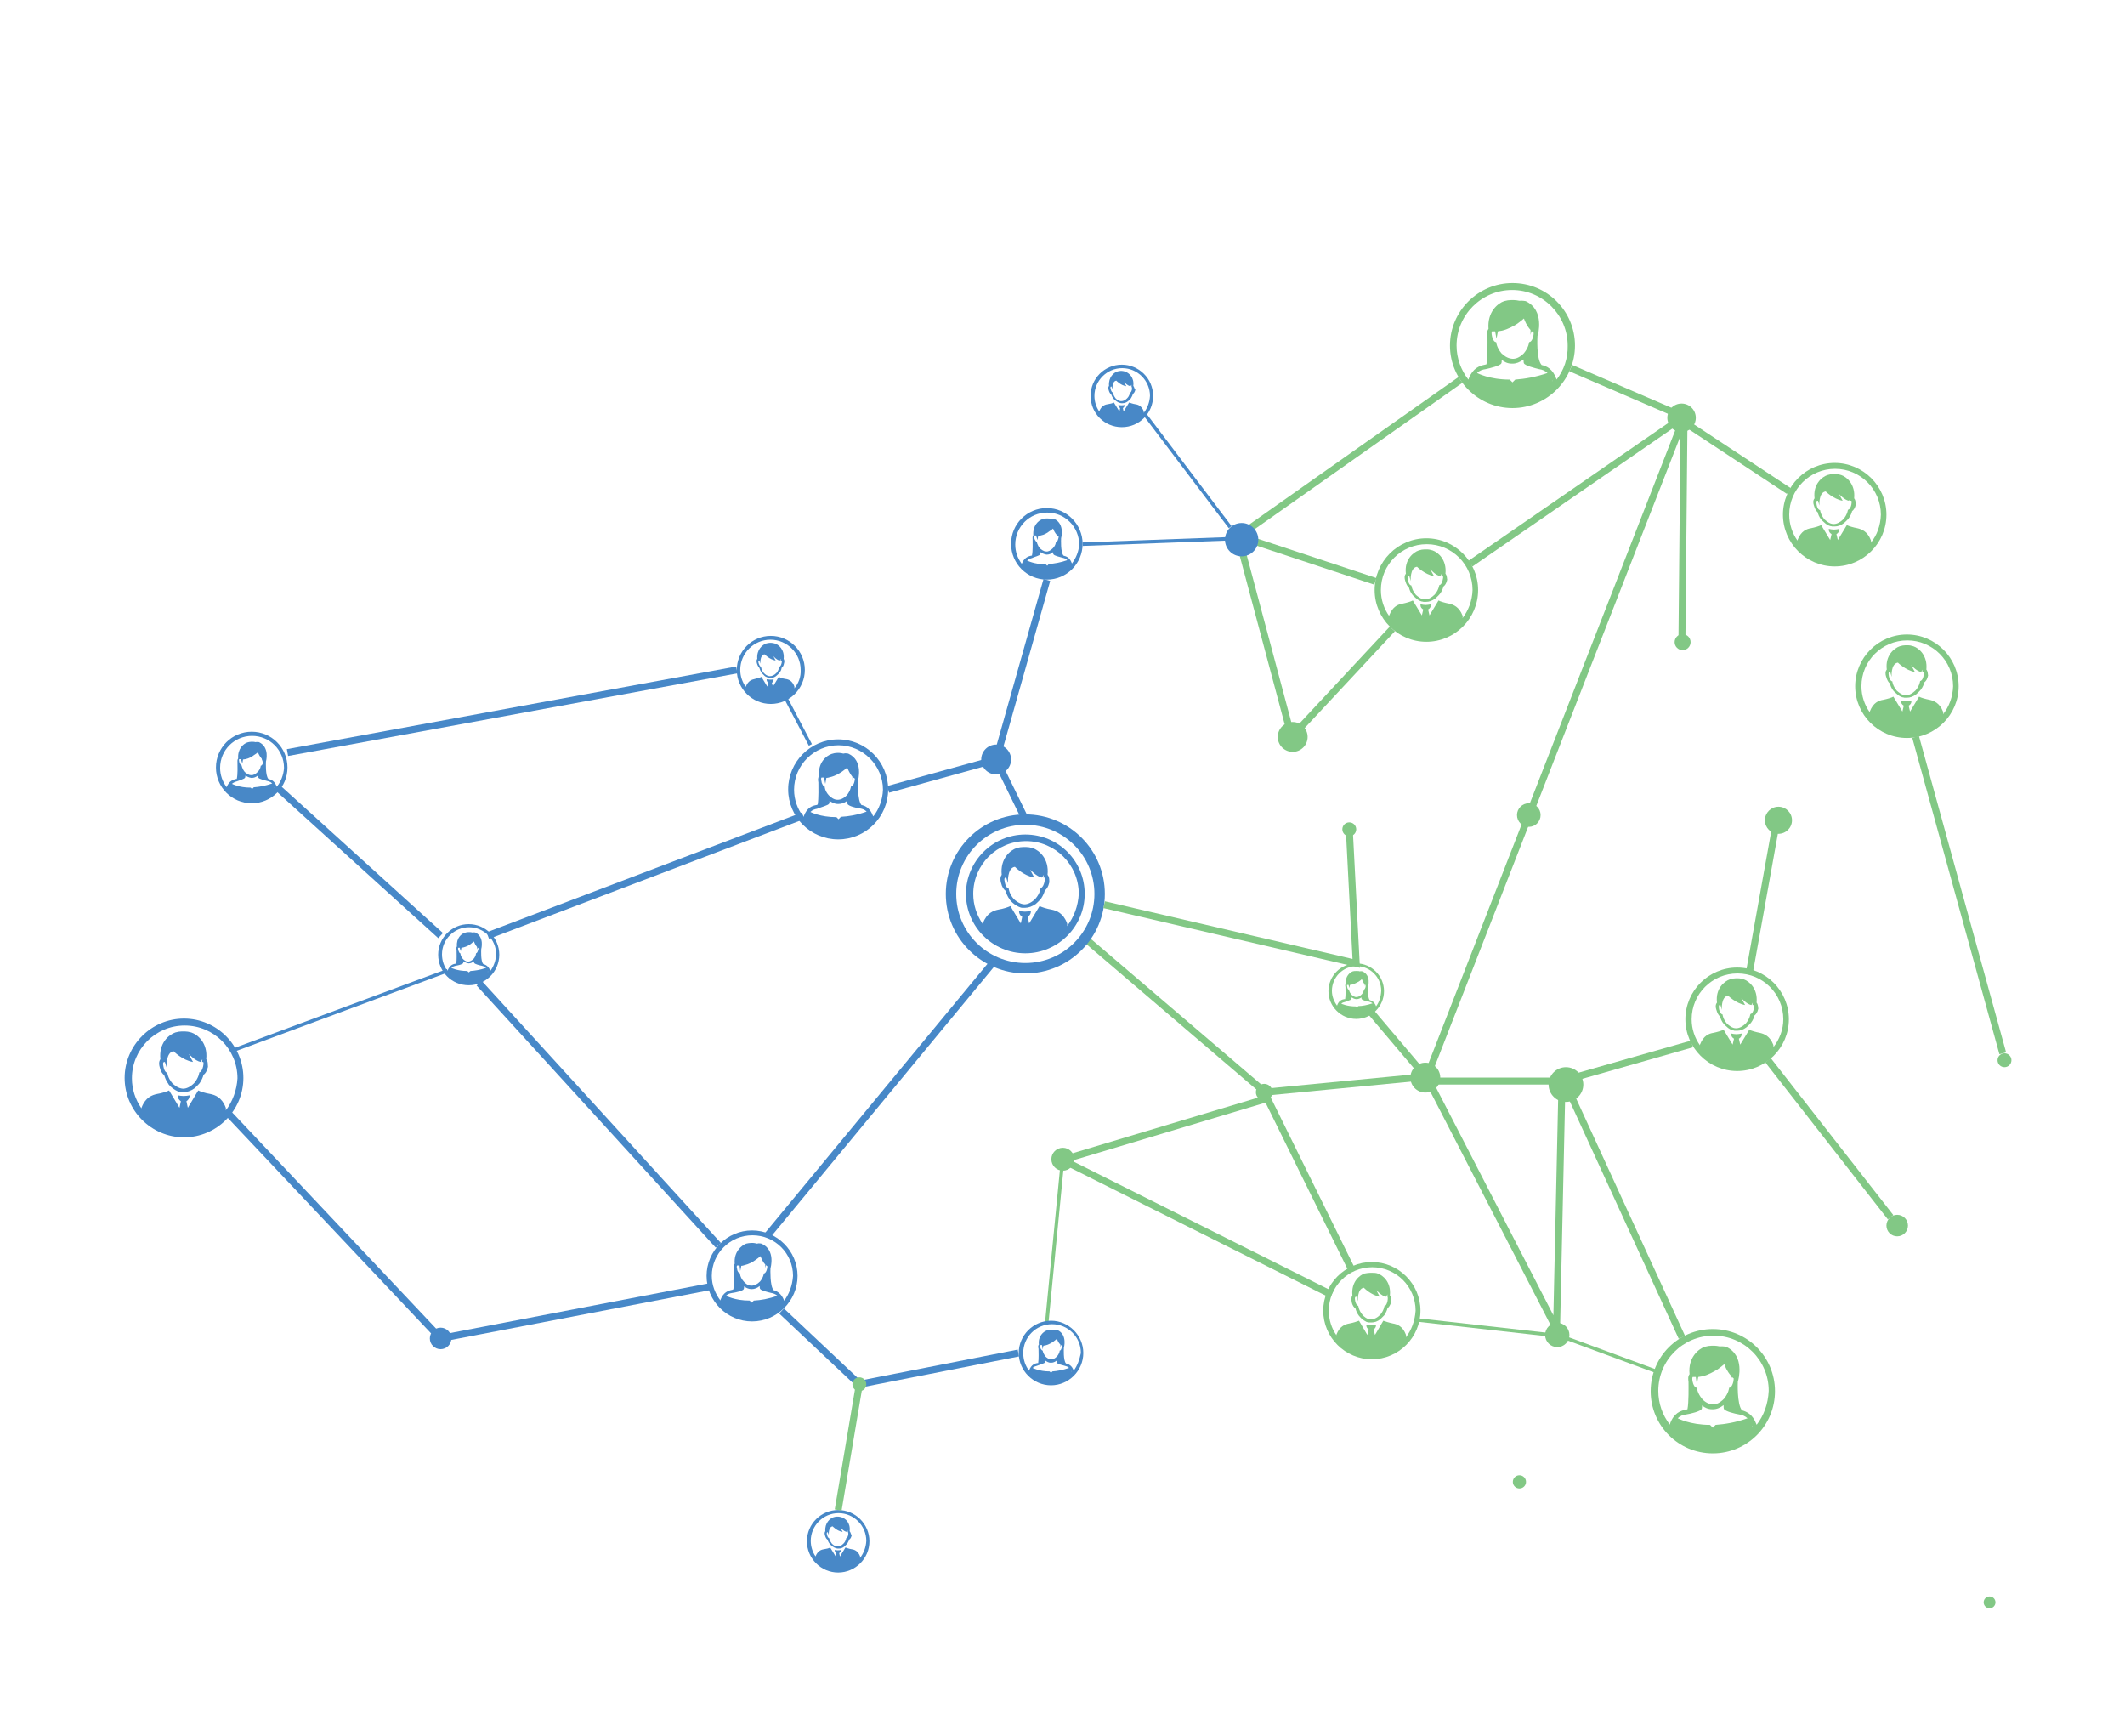 <?xml version="1.0" encoding="utf-8"?>
<!-- Generator: Adobe Illustrator 19.0.0, SVG Export Plug-In . SVG Version: 6.00 Build 0)  -->
<svg version="1.1" id="Layer_1" xmlns="http://www.w3.org/2000/svg" xmlns:xlink="http://www.w3.org/1999/xlink" x="0px" y="0px"
	 width="612px" height="500px" viewBox="0 0 612 500" style="enable-background:new 0 0 612 500;" xml:space="preserve">
<style type="text/css">
	.st0{fill:#82C885;}
	.st1{fill:#4888C7;}
	.st2{fill:none;stroke:#82C885;stroke-width:2;stroke-miterlimit:10;}
	.st3{fill:none;stroke:#82C885;stroke-miterlimit:10;}
	.st4{fill:#4788C8;}
	.st5{fill:none;stroke:#4788C8;stroke-width:3;stroke-miterlimit:10;}
	.st6{fill:none;stroke:#4788C8;stroke-width:2;stroke-miterlimit:10;}
	.st7{fill:none;stroke:#4788C8;stroke-miterlimit:10;}
</style>
<g id="XMLID_16_">
	<path id="XMLID_20_" class="st0" d="M410.8,155c-8.2,0-14.9,6.7-14.9,14.9s6.7,14.9,14.9,14.9c8.2,0,14.9-6.7,14.9-14.9
		S419,155,410.8,155z M421.2,178c0.1-0.3,0.1-0.5,0-0.8c-1-2.5-2.6-3.1-3.9-3.4c-1.1-0.2-2.5-0.6-3-0.9l-2.6,4.3l-0.4-1.7
		c0.5-0.3,0.8-0.7,0.8-1.3c0-0.1,0-0.1,0-0.2c-0.5,0.1-1,0.2-1.5,0.2c-0.5,0-1-0.1-1.5-0.2c0,0.1,0,0.1,0,0.2c0,0.6,0.3,1,0.8,1.3
		l-0.4,1.7l-2.6-4.3c-0.5,0.3-1.9,0.7-2.9,0.9c-1.3,0.2-2.9,0.8-3.9,3.4c0,0.1,0,0.1,0,0.2c-1.5-2.1-2.4-4.7-2.4-7.5
		c0-7.3,5.9-13.2,13.2-13.2s13.2,5.9,13.2,13.2C424,173,422.9,175.8,421.2,178z"/>
	<path id="XMLID_23_" class="st0" d="M416.3,165.2c0.4-4.1-2.2-6.2-3.7-6.7l0,0l0,0c-0.6-0.2-1.1-0.3-1.7-0.3c-0.1,0-0.2,0-0.3,0
		c-0.1,0-0.2,0-0.3,0c-0.5,0-1.1,0.1-1.7,0.3l0,0l0,0c-1.5,0.5-4.2,2.6-3.7,6.7c0,0,0,0,0,0c-0.5,0.6-0.4,1.4-0.2,2
		c0.3,1.1,0.7,1.7,1.1,2c0.1,0.5,0.4,1.4,1.1,2.2l0,0c0,0,0,0,0,0c0,0,0.1,0.1,0.1,0.1c0,0,0.5,0.5,1.1,1c0.3,0.2,0.7,0.5,1.1,0.6
		c0,0,0,0,0,0c0.1,0.1,0.3,0.1,0.4,0.1c0.2,0.1,0.4,0.1,0.6,0.1c0.1,0,0.2,0,0.3,0c0,0,0.1,0,0.1,0c0.1,0,0.1,0,0.1,0
		c0.9,0,1.8-0.3,2.7-1c0,0,0.9-0.8,1.3-1.3c0.6-0.8,0.9-1.6,1-2.1c0.4-0.3,0.9-0.9,1.1-2C416.7,166.6,416.8,165.8,416.3,165.2
		C416.3,165.2,416.3,165.2,416.3,165.2z M415.5,167c-0.3,1.4-0.9,1.5-1,1.5c0,0,0,0,0,0s-0.1,1.3-1.3,2.7c0,0,0,0,0,0
		c-0.9,0.9-1.9,1.4-2.8,1.4c-1.2,0-2.1-0.9-2.6-1.3c0,0,0,0,0,0c-1.2-1.4-1.3-2.7-1.3-2.7s0,0,0,0c-0.1,0-0.7-0.1-1-1.5
		c-0.2-1.1,0-1.2,0.2-1.2c0.1,0,0.2,0,0.2,0c0,0,0,0,0,0l0,0l0.4,1.4c0,0-0.3-3.8,1.8-4.1c0,0,2.2,2.2,4.9,2.7c0,0-0.6-1.1-1.1-2
		c0,0,1.6,1.8,2.9,2c0,0,0.2-0.3,0.4-0.7c0,0.2-0.1,0.5-0.1,0.7c0,0,0.1,0,0.2,0C415.5,165.8,415.8,165.9,415.5,167z"/>
</g>
<g id="XMLID_115_">
	<path id="XMLID_119_" class="st1" d="M53,293.3c-9.4,0-17.1,7.7-17.1,17.1s7.7,17.1,17.1,17.1c9.4,0,17.1-7.7,17.1-17.1
		S62.4,293.3,53,293.3z M65,319.8c0.1-0.3,0.1-0.6,0-0.9c-1.1-2.9-3-3.6-4.5-3.9c-1.3-0.2-2.8-0.7-3.4-1l-3,5l-0.4-1.9
		c0.5-0.3,0.9-0.9,0.9-1.5c0-0.1,0-0.1,0-0.2c-0.5,0.1-1.1,0.2-1.7,0.2c-0.6,0-1.2-0.1-1.7-0.2c0,0.1,0,0.1,0,0.2
		c0,0.6,0.4,1.2,0.9,1.5l-0.4,1.9l-3-5c-0.6,0.3-2.1,0.8-3.4,1c-1.5,0.3-3.4,1-4.5,3.9c0,0.1,0,0.2-0.1,0.2
		c-1.7-2.5-2.7-5.4-2.7-8.6c0-8.4,6.8-15.2,15.2-15.2s15.2,6.8,15.2,15.2C68.2,313.9,67,317.2,65,319.8z"/>
	<path id="XMLID_116_" class="st1" d="M59.4,305c0.5-4.7-2.5-7.1-4.3-7.7l0,0l0,0c-0.7-0.2-1.3-0.3-1.9-0.3c-0.1,0-0.3,0-0.4,0
		c-0.1,0-0.3,0-0.4,0c-0.6,0-1.2,0.1-1.9,0.3l0,0l0,0c-1.8,0.6-4.8,3-4.3,7.7c0,0,0,0,0,0c-0.5,0.7-0.4,1.6-0.2,2.3
		c0.3,1.3,0.8,1.9,1.3,2.3c0.2,0.6,0.5,1.6,1.2,2.5l0,0c0,0,0,0,0,0c0,0.1,0.1,0.1,0.1,0.2c0,0,0.5,0.6,1.3,1.2
		c0.4,0.3,0.8,0.5,1.2,0.7c0,0,0,0,0,0c0.2,0.1,0.3,0.1,0.5,0.2c0.2,0.1,0.5,0.1,0.7,0.1c0.1,0,0.2,0,0.3,0c0,0,0.1,0,0.1,0
		c0.1,0,0.1,0,0.2,0c1,0,2.1-0.4,3.1-1.1c0,0,1-0.9,1.5-1.5c0.6-0.9,1-1.8,1.1-2.4c0.5-0.3,1-1,1.3-2.3
		C59.8,306.6,60,305.7,59.4,305C59.4,305,59.4,305,59.4,305z M58.5,307.1c-0.4,1.6-1,1.7-1.1,1.7c0,0,0,0,0,0s-0.1,1.5-1.5,3.1
		c0,0,0,0,0,0c-1.1,1.1-2.2,1.6-3.2,1.6c-1.4-0.1-2.4-1-3-1.5c0,0,0,0,0,0c-1.4-1.6-1.5-3.1-1.5-3.1s0,0,0,0c-0.1,0-0.8-0.1-1.1-1.7
		c-0.3-1.2,0-1.4,0.2-1.4c0.1,0,0.2,0,0.2,0c0,0,0,0,0,0l0,0l0.5,1.6c0,0-0.3-4.4,2-4.7c0,0,2.5,2.6,5.6,3.1c0,0-0.7-1.2-1.2-2.3
		c0,0,1.8,2,3.4,2.3c0,0,0.2-0.3,0.5-0.8c0,0.3-0.1,0.5-0.1,0.8c0,0,0.1,0,0.2,0C58.5,305.7,58.8,305.9,58.5,307.1z"/>
</g>
<g id="XMLID_101_">
	<path id="XMLID_105_" class="st1" d="M323.1,105c-5,0-9,4-9,9s4,9,9,9c5,0,9-4,9-9S328,105,323.1,105z M329.4,118.9
		c0-0.2,0-0.3,0-0.5c-0.6-1.5-1.6-1.9-2.4-2c-0.7-0.1-1.5-0.4-1.8-0.5l-1.6,2.6l-0.2-1c0.3-0.2,0.5-0.5,0.5-0.8c0,0,0-0.1,0-0.1
		c-0.3,0.1-0.6,0.1-0.9,0.1c-0.3,0-0.6,0-0.9-0.1c0,0,0,0.1,0,0.1c0,0.3,0.2,0.6,0.5,0.8l-0.2,1l-1.6-2.6c-0.3,0.2-1.1,0.4-1.8,0.5
		c-0.8,0.1-1.8,0.5-2.4,2c0,0,0,0.1,0,0.1c-0.9-1.3-1.4-2.9-1.4-4.5c0-4.4,3.6-8,8-8s8,3.6,8,8C331.1,115.9,330.4,117.6,329.4,118.9
		z"/>
	<path id="XMLID_102_" class="st1" d="M326.4,111.1c0.3-2.5-1.3-3.7-2.3-4.1l0,0l0,0c-0.4-0.1-0.7-0.2-1-0.2c-0.1,0-0.1,0-0.2,0
		c-0.1,0-0.1,0-0.2,0c-0.3,0-0.7,0.1-1,0.2l0,0l0,0c-0.9,0.3-2.5,1.6-2.3,4.1c0,0,0,0,0,0c-0.3,0.4-0.2,0.8-0.1,1.2
		c0.2,0.7,0.4,1,0.7,1.2c0.1,0.3,0.3,0.8,0.7,1.3l0,0c0,0,0,0,0,0c0,0,0,0.1,0.1,0.1c0,0,0.3,0.3,0.7,0.6c0.2,0.1,0.4,0.3,0.7,0.4
		c0,0,0,0,0,0c0.1,0,0.2,0.1,0.3,0.1c0.1,0,0.2,0.1,0.4,0.1c0.1,0,0.1,0,0.2,0c0,0,0,0,0.1,0c0,0,0.1,0,0.1,0c0.6,0,1.1-0.2,1.6-0.6
		c0,0,0.5-0.5,0.8-0.8c0.3-0.5,0.5-0.9,0.6-1.3c0.3-0.2,0.5-0.5,0.7-1.2C326.7,112,326.7,111.5,326.4,111.1
		C326.4,111.1,326.4,111.1,326.4,111.1z M326,112.2c-0.2,0.8-0.5,0.9-0.6,0.9c0,0,0,0,0,0s0,0.8-0.8,1.6c0,0,0,0,0,0
		c-0.6,0.6-1.1,0.8-1.7,0.8c-0.7,0-1.3-0.5-1.6-0.8c0,0,0,0,0,0c-0.7-0.9-0.8-1.7-0.8-1.7s0,0,0,0c-0.1,0-0.4-0.1-0.6-0.9
		c-0.2-0.7,0-0.8,0.1-0.8c0.1,0,0.1,0,0.1,0c0,0,0,0,0,0l0,0l0.3,0.8c0,0-0.2-2.3,1.1-2.5c0,0,1.3,1.4,2.9,1.6c0,0-0.4-0.6-0.6-1.2
		c0,0,0.9,1.1,1.8,1.2c0,0,0.1-0.2,0.3-0.4c0,0.1,0,0.3-0.1,0.4c0,0,0,0,0.1,0C325.9,111.5,326.1,111.6,326,112.2z"/>
</g>
<g id="XMLID_66_">
	<path id="XMLID_70_" class="st0" d="M500.3,278.6c-8.2,0-14.9,6.7-14.9,14.9s6.7,14.9,14.9,14.9c8.2,0,14.9-6.7,14.9-14.9
		S508.5,278.6,500.3,278.6z M510.7,301.6c0.1-0.3,0.1-0.5,0-0.8c-1-2.5-2.6-3.1-3.9-3.4c-1.1-0.2-2.5-0.6-3-0.9l-2.6,4.3l-0.4-1.7
		c0.5-0.3,0.8-0.7,0.8-1.3c0-0.1,0-0.1,0-0.2c-0.5,0.1-1,0.2-1.5,0.2c-0.5,0-1-0.1-1.5-0.2c0,0.1,0,0.1,0,0.2c0,0.6,0.3,1,0.8,1.3
		l-0.4,1.7l-2.6-4.3c-0.5,0.3-1.9,0.7-2.9,0.9c-1.3,0.2-2.9,0.8-3.9,3.4c0,0.1,0,0.1,0,0.2c-1.5-2.1-2.4-4.7-2.4-7.5
		c0-7.3,5.9-13.2,13.2-13.2c7.3,0,13.2,5.9,13.2,13.2C513.6,296.5,512.5,299.3,510.7,301.6z"/>
	<path id="XMLID_67_" class="st0" d="M505.9,288.7c0.4-4.1-2.2-6.2-3.7-6.7l0,0l0,0c-0.6-0.2-1.1-0.3-1.7-0.3c-0.1,0-0.2,0-0.3,0
		c-0.1,0-0.2,0-0.3,0c-0.5,0-1.1,0.1-1.7,0.3l0,0l0,0c-1.5,0.5-4.2,2.6-3.7,6.7c0,0,0,0,0,0c-0.5,0.6-0.4,1.4-0.2,2
		c0.3,1.1,0.7,1.7,1.1,2c0.1,0.5,0.4,1.4,1.1,2.2l0,0c0,0,0,0,0,0c0,0,0.1,0.1,0.1,0.1c0,0,0.5,0.5,1.1,1c0.3,0.2,0.7,0.5,1.1,0.6
		c0,0,0,0,0,0c0.1,0.1,0.3,0.1,0.4,0.1c0.2,0.1,0.4,0.1,0.6,0.1c0.1,0,0.2,0,0.3,0c0,0,0.1,0,0.1,0c0.1,0,0.1,0,0.1,0
		c0.9,0,1.8-0.3,2.7-1c0,0,0.9-0.8,1.3-1.3c0.6-0.8,0.9-1.6,1-2.1c0.4-0.3,0.9-0.9,1.1-2C506.3,290.1,506.4,289.3,505.9,288.7
		C505.9,288.7,505.9,288.7,505.9,288.7z M505.1,290.5c-0.3,1.4-0.9,1.5-1,1.5c0,0,0,0,0,0s-0.1,1.3-1.3,2.7c0,0,0,0,0,0
		c-0.9,0.9-1.9,1.4-2.8,1.4c-1.2,0-2.1-0.9-2.6-1.3c0,0,0,0,0,0c-1.2-1.4-1.3-2.7-1.3-2.7s0,0,0,0c-0.1,0-0.7-0.1-1-1.5
		c-0.2-1.1,0-1.2,0.2-1.2c0.1,0,0.2,0,0.2,0c0,0,0,0,0,0l0,0l0.4,1.4c0,0-0.3-3.8,1.8-4.1c0,0,2.2,2.2,4.9,2.7c0,0-0.6-1.1-1.1-2
		c0,0,1.6,1.8,2.9,2c0,0,0.2-0.3,0.4-0.7c0,0.2-0.1,0.5-0.1,0.7c0,0,0.1,0,0.2,0C505.1,289.3,505.4,289.5,505.1,290.5z"/>
</g>
<g id="XMLID_73_">
	<path id="XMLID_77_" class="st0" d="M395.1,363.4c-7.7,0-14,6.3-14,14s6.3,14,14,14c7.7,0,14-6.3,14-14S402.8,363.4,395.1,363.4z
		 M404.9,385.1c0.1-0.3,0.1-0.5,0-0.8c-0.9-2.4-2.5-3-3.7-3.2c-1-0.2-2.3-0.6-2.8-0.8l-2.4,4.1l-0.4-1.6c0.4-0.2,0.7-0.7,0.7-1.2
		c0-0.1,0-0.1,0-0.2c-0.4,0.1-0.9,0.2-1.4,0.2c-0.5,0-1-0.1-1.4-0.2c0,0.1,0,0.1,0,0.2c0,0.5,0.3,1,0.7,1.2l-0.4,1.6l-2.4-4.1
		c-0.5,0.2-1.7,0.6-2.8,0.8c-1.2,0.2-2.8,0.8-3.7,3.2c0,0.1,0,0.1,0,0.2c-1.4-2-2.2-4.5-2.2-7.1c0-6.9,5.6-12.5,12.5-12.5
		c6.9,0,12.5,5.6,12.5,12.5C407.5,380.4,406.5,383,404.9,385.1z"/>
	<path id="XMLID_74_" class="st0" d="M400.3,373c0.4-3.9-2.1-5.8-3.5-6.3l0,0l0,0c-0.5-0.2-1.1-0.2-1.6-0.2c-0.1,0-0.2,0-0.3,0
		c-0.1,0-0.2,0-0.3,0c-0.5,0-1,0.1-1.6,0.2l0,0l0,0c-1.5,0.5-3.9,2.5-3.5,6.3c0,0,0,0,0,0c-0.4,0.6-0.3,1.3-0.2,1.9
		c0.2,1.1,0.7,1.6,1.1,1.9c0.1,0.5,0.4,1.3,1,2.1l0,0c0,0,0,0,0,0c0,0,0.1,0.1,0.1,0.1c0,0,0.4,0.5,1,1c0.3,0.2,0.6,0.4,1,0.6
		c0,0,0,0,0,0c0.1,0.1,0.3,0.1,0.4,0.1c0.2,0.1,0.4,0.1,0.6,0.1c0.1,0,0.2,0,0.3,0c0,0,0.1,0,0.1,0c0,0,0.1,0,0.1,0
		c0.9,0,1.7-0.3,2.5-0.9c0,0,0.8-0.8,1.2-1.2c0.5-0.8,0.8-1.5,0.9-2c0.4-0.3,0.8-0.8,1.1-1.9C400.7,374.3,400.8,373.6,400.3,373
		C400.3,373,400.3,373,400.3,373z M399.6,374.7c-0.3,1.3-0.8,1.4-0.9,1.4c0,0,0,0,0,0s-0.1,1.2-1.2,2.5c0,0,0,0,0,0
		c-0.9,0.9-1.8,1.3-2.7,1.3c-1.1,0-2-0.8-2.4-1.3c0,0,0,0,0,0c-1.1-1.3-1.2-2.6-1.2-2.6s0,0,0,0c-0.1,0-0.6-0.1-0.9-1.4
		c-0.2-1,0-1.2,0.2-1.2c0.1,0,0.2,0,0.2,0c0,0,0,0,0,0l0,0l0.4,1.3c0,0-0.3-3.6,1.7-3.9c0,0,2,2.1,4.6,2.6c0,0-0.6-1-1-1.9
		c0,0,1.5,1.7,2.8,1.9c0,0,0.2-0.3,0.4-0.7c0,0.2,0,0.4-0.1,0.7c0,0,0.1,0,0.2,0C399.6,373.5,399.8,373.7,399.6,374.7z"/>
</g>
<g id="XMLID_80_">
	<path id="XMLID_84_" class="st1" d="M241.4,434.8c-4.9,0-9,4-9,9c0,4.9,4,9,9,9c4.9,0,9-4,9-9C250.4,438.8,246.3,434.8,241.4,434.8
		z M247.7,448.6c0-0.2,0-0.3,0-0.5c-0.6-1.5-1.6-1.9-2.4-2c-0.7-0.1-1.5-0.4-1.8-0.5l-1.6,2.6l-0.2-1c0.3-0.2,0.5-0.4,0.5-0.8
		c0,0,0-0.1,0-0.1c-0.3,0.1-0.6,0.1-0.9,0.1c-0.3,0-0.6,0-0.9-0.1c0,0,0,0.1,0,0.1c0,0.3,0.2,0.6,0.5,0.8l-0.2,1l-1.6-2.6
		c-0.3,0.2-1.1,0.4-1.8,0.5c-0.8,0.1-1.8,0.5-2.4,2c0,0,0,0.1,0,0.1c-0.9-1.3-1.4-2.9-1.4-4.5c0-4.4,3.6-8,8-8c4.4,0,8,3.6,8,8
		C249.4,445.6,248.7,447.3,247.7,448.6z"/>
	<path id="XMLID_81_" class="st1" d="M244.7,440.9c0.3-2.5-1.3-3.7-2.3-4l0,0l0,0c-0.4-0.1-0.7-0.2-1-0.2c-0.1,0-0.1,0-0.2,0
		c-0.1,0-0.1,0-0.2,0c-0.3,0-0.7,0.1-1,0.2l0,0l0,0c-0.9,0.3-2.5,1.6-2.3,4c0,0,0,0,0,0c-0.3,0.4-0.2,0.8-0.1,1.2
		c0.2,0.7,0.4,1,0.7,1.2c0.1,0.3,0.3,0.8,0.7,1.3l0,0c0,0,0,0,0,0c0,0,0,0.1,0.1,0.1c0,0,0.3,0.3,0.7,0.6c0.2,0.1,0.4,0.3,0.7,0.4
		c0,0,0,0,0,0c0.1,0,0.2,0.1,0.3,0.1c0.1,0,0.2,0.1,0.4,0.1c0.1,0,0.1,0,0.2,0c0,0,0,0,0.1,0c0,0,0.1,0,0.1,0c0.6,0,1.1-0.2,1.6-0.6
		c0,0,0.5-0.5,0.8-0.8c0.3-0.5,0.5-0.9,0.6-1.2c0.3-0.2,0.5-0.5,0.7-1.2C245,441.7,245,441.2,244.7,440.9
		C244.7,440.9,244.7,440.9,244.7,440.9z M244.3,442c-0.2,0.8-0.5,0.9-0.6,0.9c0,0,0,0,0,0s0,0.8-0.8,1.6c0,0,0,0,0,0
		c-0.6,0.6-1.1,0.8-1.7,0.8c-0.7,0-1.3-0.5-1.6-0.8c0,0,0,0,0,0c-0.7-0.9-0.8-1.6-0.8-1.6s0,0,0,0c-0.1,0-0.4-0.1-0.6-0.9
		c-0.2-0.6,0-0.8,0.1-0.8c0.1,0,0.1,0,0.1,0c0,0,0,0,0,0l0,0l0.3,0.8c0,0-0.2-2.3,1.1-2.5c0,0,1.3,1.4,2.9,1.6c0,0-0.4-0.6-0.6-1.2
		c0,0,0.9,1.1,1.8,1.2c0,0,0.1-0.2,0.3-0.4c0,0.1,0,0.3-0.1,0.4c0,0,0,0,0.1,0C244.2,441.2,244.4,441.3,244.3,442z"/>
</g>
<g id="XMLID_5_">
	<path id="XMLID_13_" class="st0" d="M528.4,133.3c-8.2,0-14.9,6.7-14.9,14.9s6.7,14.9,14.9,14.9c8.2,0,14.9-6.7,14.9-14.9
		S536.6,133.3,528.4,133.3z M538.8,156.3c0.1-0.3,0.1-0.5,0-0.8c-1-2.5-2.6-3.1-3.9-3.4c-1.1-0.2-2.5-0.6-3-0.9l-2.6,4.3l-0.4-1.7
		c0.5-0.3,0.8-0.7,0.8-1.3c0-0.1,0-0.1,0-0.2c-0.5,0.1-1,0.2-1.5,0.2c-0.5,0-1-0.1-1.5-0.2c0,0.1,0,0.1,0,0.2c0,0.6,0.3,1,0.8,1.3
		l-0.4,1.7l-2.6-4.3c-0.5,0.3-1.9,0.7-2.9,0.9c-1.3,0.2-2.9,0.8-3.9,3.4c0,0.1,0,0.1,0,0.2c-1.5-2.1-2.4-4.7-2.4-7.5
		c0-7.3,5.9-13.2,13.2-13.2c7.3,0,13.2,5.9,13.2,13.2C541.6,151.3,540.6,154.1,538.8,156.3z"/>
	<path id="XMLID_6_" class="st0" d="M534,143.5c0.4-4.1-2.2-6.2-3.7-6.7l0,0l0,0c-0.6-0.2-1.1-0.3-1.7-0.3c-0.1,0-0.2,0-0.3,0
		c-0.1,0-0.2,0-0.3,0c-0.5,0-1.1,0.1-1.7,0.3l0,0l0,0c-1.5,0.5-4.2,2.6-3.7,6.7c0,0,0,0,0,0c-0.5,0.6-0.4,1.4-0.2,2
		c0.3,1.1,0.7,1.7,1.1,2c0.1,0.5,0.4,1.4,1.1,2.2l0,0c0,0,0,0,0,0c0,0,0.1,0.1,0.1,0.1c0,0,0.5,0.5,1.1,1c0.3,0.2,0.7,0.5,1.1,0.6
		c0,0,0,0,0,0c0.1,0.1,0.3,0.1,0.4,0.1c0.2,0.1,0.4,0.1,0.6,0.1c0.1,0,0.2,0,0.3,0c0,0,0.1,0,0.1,0c0.1,0,0.1,0,0.1,0
		c0.9,0,1.8-0.3,2.7-1c0,0,0.9-0.8,1.3-1.3c0.6-0.8,0.9-1.6,1-2.1c0.4-0.3,0.9-0.9,1.1-2C534.4,144.9,534.5,144.1,534,143.5
		C534,143.5,534,143.5,534,143.5z M533.2,145.3c-0.3,1.4-0.9,1.5-1,1.5c0,0,0,0,0,0s-0.1,1.3-1.3,2.7c0,0,0,0,0,0
		c-0.9,0.9-1.9,1.4-2.8,1.4c-1.2,0-2.1-0.9-2.6-1.3c0,0,0,0,0,0c-1.2-1.4-1.3-2.7-1.3-2.7s0,0,0,0c-0.1,0-0.7-0.1-1-1.5
		c-0.2-1.1,0-1.2,0.2-1.2c0.1,0,0.2,0,0.2,0c0,0,0,0,0,0l0,0l0.4,1.4c0,0-0.3-3.8,1.8-4.1c0,0,2.2,2.2,4.9,2.7c0,0-0.6-1.1-1.1-2
		c0,0,1.6,1.8,2.9,2c0,0,0.2-0.3,0.4-0.7c0,0.2-0.1,0.5-0.1,0.7c0,0,0.1,0,0.2,0C533.2,144.1,533.4,144.2,533.2,145.3z"/>
</g>
<g id="XMLID_122_">
	<path id="XMLID_126_" class="st1" d="M222,183.1c-5.4,0-9.8,4.4-9.8,9.8c0,5.4,4.4,9.8,9.8,9.8c5.4,0,9.8-4.4,9.8-9.8
		C231.8,187.5,227.4,183.1,222,183.1z M228.8,198.2c0-0.2,0-0.4,0-0.5c-0.6-1.7-1.7-2.1-2.6-2.2c-0.7-0.1-1.6-0.4-1.9-0.6l-1.7,2.8
		l-0.3-1.1c0.3-0.2,0.5-0.5,0.5-0.9c0,0,0-0.1,0-0.1c-0.3,0.1-0.6,0.1-1,0.1c-0.3,0-0.7-0.1-1-0.1c0,0,0,0.1,0,0.1
		c0,0.4,0.2,0.7,0.5,0.9l-0.3,1.1l-1.7-2.8c-0.3,0.2-1.2,0.4-1.9,0.6c-0.9,0.2-1.9,0.5-2.6,2.2c0,0,0,0.1,0,0.1
		c-1-1.4-1.6-3.1-1.6-4.9c0-4.8,3.9-8.7,8.7-8.7s8.7,3.9,8.7,8.7C230.7,194.9,230,196.7,228.8,198.2z"/>
	<path id="XMLID_123_" class="st1" d="M225.7,189.7c0.3-2.7-1.5-4.1-2.5-4.4l0,0l0,0c-0.4-0.1-0.7-0.2-1.1-0.2c-0.1,0-0.2,0-0.2,0
		c-0.1,0-0.2,0-0.2,0c-0.3,0-0.7,0.1-1.1,0.2l0,0l0,0c-1,0.4-2.7,1.7-2.5,4.4c0,0,0,0,0,0c-0.3,0.4-0.2,0.9-0.1,1.3
		c0.2,0.7,0.5,1.1,0.7,1.3c0.1,0.4,0.3,0.9,0.7,1.5l0,0c0,0,0,0,0,0c0,0,0,0.1,0.1,0.1c0,0,0.3,0.3,0.7,0.7c0.2,0.2,0.4,0.3,0.7,0.4
		c0,0,0,0,0,0c0.1,0,0.2,0.1,0.3,0.1c0.1,0,0.3,0.1,0.4,0.1c0.1,0,0.1,0,0.2,0c0,0,0,0,0.1,0c0,0,0.1,0,0.1,0c0.6,0,1.2-0.2,1.7-0.7
		c0,0,0.6-0.5,0.8-0.8c0.4-0.5,0.6-1,0.6-1.4c0.3-0.2,0.6-0.6,0.7-1.3C225.9,190.7,226,190.2,225.7,189.7
		C225.7,189.8,225.7,189.8,225.7,189.7z M225.1,191c-0.2,0.9-0.6,1-0.7,1c0,0,0,0,0,0s0,0.9-0.8,1.8c0,0,0,0,0,0
		c-0.6,0.6-1.2,0.9-1.9,0.9c-0.8,0-1.4-0.6-1.7-0.9c0,0,0,0,0,0c-0.8-0.9-0.8-1.8-0.8-1.8s0,0,0,0c-0.1,0-0.4-0.1-0.7-1
		c-0.2-0.7,0-0.8,0.1-0.8c0.1,0,0.1,0,0.1,0c0,0,0,0,0,0l0,0l0.3,0.9c0,0-0.2-2.5,1.2-2.7c0,0,1.4,1.5,3.2,1.8c0,0-0.4-0.7-0.7-1.3
		c0,0,1,1.2,1.9,1.3c0,0,0.1-0.2,0.3-0.5c0,0.2,0,0.3-0.1,0.5c0,0,0,0,0.1,0C225.1,190.1,225.3,190.3,225.1,191z"/>
</g>
<g id="XMLID_24_">
	<path id="XMLID_28_" class="st0" d="M549.2,182.7c-8.2,0-14.9,6.7-14.9,14.9s6.7,14.9,14.9,14.9c8.2,0,14.9-6.7,14.9-14.9
		S557.4,182.7,549.2,182.7z M559.6,205.7c0.1-0.3,0.1-0.5,0-0.8c-1-2.5-2.6-3.1-3.9-3.4c-1.1-0.2-2.5-0.6-3-0.9l-2.6,4.3l-0.4-1.7
		c0.5-0.3,0.8-0.7,0.8-1.3c0-0.1,0-0.1,0-0.2c-0.5,0.1-1,0.2-1.5,0.2c-0.5,0-1-0.1-1.5-0.2c0,0.1,0,0.1,0,0.2c0,0.6,0.3,1,0.8,1.3
		l-0.4,1.7l-2.6-4.3c-0.5,0.3-1.9,0.7-2.9,0.9c-1.3,0.2-2.9,0.8-3.9,3.4c0,0.1,0,0.1,0,0.2c-1.5-2.1-2.4-4.7-2.4-7.5
		c0-7.3,5.9-13.2,13.2-13.2c7.3,0,13.2,5.9,13.2,13.2C562.4,200.6,561.4,203.4,559.6,205.7z"/>
	<path id="XMLID_25_" class="st0" d="M554.8,192.8c0.4-4.1-2.2-6.2-3.7-6.7l0,0l0,0c-0.6-0.2-1.1-0.3-1.7-0.3c-0.1,0-0.2,0-0.3,0
		c-0.1,0-0.2,0-0.3,0c-0.5,0-1.1,0.1-1.7,0.3l0,0l0,0c-1.5,0.5-4.2,2.6-3.7,6.7c0,0,0,0,0,0c-0.5,0.6-0.4,1.4-0.2,2
		c0.3,1.1,0.7,1.7,1.1,2c0.1,0.5,0.4,1.4,1.1,2.2l0,0c0,0,0,0,0,0c0,0,0.1,0.1,0.1,0.1c0,0,0.5,0.5,1.1,1c0.3,0.2,0.7,0.5,1.1,0.6
		c0,0,0,0,0,0c0.1,0.1,0.3,0.1,0.4,0.1c0.2,0.1,0.4,0.1,0.6,0.1c0.1,0,0.2,0,0.3,0c0,0,0.1,0,0.1,0c0.1,0,0.1,0,0.1,0
		c0.9,0,1.8-0.3,2.7-1c0,0,0.9-0.8,1.3-1.3c0.6-0.8,0.9-1.6,1-2.1c0.4-0.3,0.9-0.9,1.1-2C555.2,194.2,555.3,193.4,554.8,192.8
		C554.8,192.8,554.8,192.8,554.8,192.8z M554,194.6c-0.3,1.4-0.9,1.5-1,1.5c0,0,0,0,0,0s-0.1,1.3-1.3,2.7c0,0,0,0,0,0
		c-0.9,0.9-1.9,1.4-2.8,1.4c-1.2,0-2.1-0.9-2.6-1.3c0,0,0,0,0,0c-1.2-1.4-1.3-2.7-1.3-2.7s0,0,0,0c-0.1,0-0.7-0.1-1-1.5
		c-0.2-1.1,0-1.2,0.2-1.2c0.1,0,0.2,0,0.2,0c0,0,0,0,0,0l0,0l0.4,1.4c0,0-0.3-3.8,1.8-4.1c0,0,2.2,2.2,4.9,2.7c0,0-0.6-1.1-1.1-2
		c0,0,1.6,1.8,2.9,2c0,0,0.2-0.3,0.4-0.7c0,0.2-0.1,0.5-0.1,0.7c0,0,0.1,0,0.2,0C554,193.4,554.2,193.6,554,194.6z"/>
</g>
<g id="XMLID_2_">
	<path id="XMLID_8_" class="st0" d="M435.6,81.5c-9.9,0-18,8.1-18,18s8.1,18,18,18c9.9,0,18-8.1,18-18S445.6,81.5,435.6,81.5z
		 M431,97.5l0.4-2.1c0.4-0.1,0.8-0.1,1.2-0.2c1.7-0.4,3.3-1.3,4.4-2c0.8-0.6,1.5-1.1,1.9-1.5c0.2,0.6,0.8,2.1,1.9,3.3v1.4l0.3-1.1
		c0,0,0,0,0,0c0,0,0,0,0,0.1c0,0,0,0,0.1,0c0.2,0.2,0.3,0.3,0.5,0.4c0,0.2,0,0.6-0.1,1c-0.4,1.6-1,1.7-1.2,1.7c0,0,0,0,0,0
		s-0.1,1.5-1.5,3.2c0,0,0,0,0,0c-1.1,1.1-2.2,1.7-3.4,1.6c-1.4-0.1-2.5-1-3.1-1.6c0,0,0,0,0,0c-1.4-1.7-1.5-3.2-1.5-3.2s0,0,0,0
		c-0.1,0-0.3,0-0.6-0.3l-0.3-0.5c-0.1-0.2-0.2-0.5-0.3-0.9c-0.2-0.9-0.1-1.3,0-1.4c0.3,0,0.6,0,0.9,0l0,0L431,97.5z M432.4,104.6
		c0.1-0.2,0.1-0.6,0.1-1c0.7,0.6,1.7,1.1,2.9,1.1c0.1,0,0.1,0,0.2,0c1.1,0,2.1-0.4,3.2-1.2c0,0.5,0,0.9,0.1,1.1
		c0.3,0.7,3.2,1.4,4.4,1.7c0.8,0.1,1.6,0.4,2.4,1.1c-3.5,1.2-6.6,1.7-9.3,1.9l-0.8,0.8l-0.8-0.8c-5.9,0-9.4-1.9-9.4-1.9
		c0.8-0.8,1.7-1,2.4-1.1C429.2,106,432.1,105.3,432.4,104.6z M447,109.8v-0.4c0,0,0,0.1,0,0.1C447.1,109.6,447.1,109.7,447,109.8z
		 M448.3,109.3c0-0.1,0-0.2-0.1-0.3c-1-2.7-2.7-3.6-4.2-3.9c-1.6-1.7-1.2-8.3-1.2-8.3c0-0.1,0-0.2,0.1-0.3c0,0,0,0,0,0
		c0,0,2.1-7.2-3.5-9.8c0,0-1-0.2-1.8-0.1c-0.5-0.1-1.1-0.2-1.6-0.2c-0.1,0-0.3,0-0.4,0c-0.1,0-0.3,0-0.4,0c-0.6,0-1.3,0.1-2,0.3l0,0
		l0,0c-1.8,0.6-4.9,3.1-4.5,8c0,0,0,0,0,0c-0.5,0.6-0.4,1.5-0.3,2.3c0,1.5,0.1,5.8-0.3,7.9c-0.1,0-0.3,0.1-0.4,0.1
		c-1.6,0.3-3.5,1-4.7,4c0,0.1,0,0.2-0.1,0.3c-2.1-2.7-3.4-6.1-3.4-9.8c0-8.8,7.2-16,16-16s16,7.2,16,16
		C451.6,103.2,450.4,106.6,448.3,109.3z"/>
</g>
<g id="XMLID_31_">
	<path id="XMLID_32_" class="st1" d="M301.5,146.3c-5.7,0-10.3,4.6-10.3,10.3c0,5.7,4.6,10.3,10.3,10.3c5.7,0,10.3-4.6,10.3-10.3
		C311.8,151,307.2,146.3,301.5,146.3z M298.8,155.5l0.2-1.2c0.2,0,0.5-0.1,0.7-0.1c1-0.2,1.9-0.7,2.5-1.2c0.5-0.3,0.9-0.6,1.1-0.8
		c0.1,0.4,0.5,1.2,1.1,1.9v0.8l0.2-0.6c0,0,0,0,0,0c0,0,0,0,0,0c0,0,0,0,0,0c0.1,0.1,0.2,0.2,0.3,0.2c0,0.1,0,0.3-0.1,0.6
		c-0.2,0.9-0.6,1-0.7,1c0,0,0,0,0,0s0,0.9-0.9,1.8c0,0,0,0,0,0c-0.6,0.6-1.3,1-1.9,0.9c-0.8,0-1.4-0.6-1.8-0.9c0,0,0,0,0,0
		c-0.8-1-0.9-1.9-0.9-1.9s0,0,0,0c0,0-0.2,0-0.3-0.2l-0.2-0.3c-0.1-0.1-0.1-0.3-0.2-0.5c-0.1-0.5-0.1-0.7,0-0.8c0.2,0,0.3,0,0.5,0
		l0,0L298.8,155.5z M299.6,159.6c0-0.1,0.1-0.3,0.1-0.6c0.4,0.3,1,0.6,1.7,0.7c0,0,0.1,0,0.1,0c0.6,0,1.2-0.2,1.8-0.7
		c0,0.3,0,0.5,0.1,0.6c0.1,0.4,1.9,0.8,2.6,1c0.4,0.1,0.9,0.2,1.4,0.7c-2,0.7-3.8,1-5.3,1.1l-0.5,0.5l-0.4-0.4
		c-3.4,0-5.4-1.1-5.4-1.1c0.5-0.4,1-0.6,1.4-0.7C297.7,160.4,299.5,160,299.6,159.6z M308,162.6v-0.2c0,0,0,0,0,0
		C308.1,162.5,308,162.5,308,162.6z M308.7,162.3c0,0,0-0.1,0-0.1c-0.6-1.6-1.5-2-2.4-2.2c-0.9-1-0.7-4.8-0.7-4.8c0-0.1,0-0.1,0-0.2
		c0,0,0,0,0,0c0,0,1.2-4.1-2-5.6c0,0-0.6-0.1-1,0c-0.3-0.1-0.6-0.1-0.9-0.1c-0.1,0-0.2,0-0.2,0c-0.1,0-0.2,0-0.2,0
		c-0.4,0-0.7,0.1-1.1,0.2l0,0l0,0c-1.1,0.4-2.8,1.8-2.6,4.6c0,0,0,0,0,0c-0.3,0.4-0.2,0.9-0.2,1.3c0,0.9,0.1,3.3-0.2,4.6
		c-0.1,0-0.2,0-0.2,0c-0.9,0.2-2,0.6-2.7,2.3c0,0,0,0.1,0,0.1c-1.2-1.6-1.9-3.5-1.9-5.6c0-5.1,4.1-9.2,9.2-9.2
		c5.1,0,9.2,4.1,9.2,9.2C310.7,158.8,309.9,160.7,308.7,162.3z"/>
</g>
<g id="XMLID_108_">
	<path id="XMLID_109_" class="st1" d="M72.5,210.7c-5.7,0-10.3,4.6-10.3,10.3c0,5.7,4.6,10.3,10.3,10.3c5.7,0,10.3-4.6,10.3-10.3
		C82.8,215.3,78.2,210.7,72.5,210.7z M69.8,219.9l0.2-1.2c0.2,0,0.5-0.1,0.7-0.1c1-0.2,1.9-0.7,2.5-1.2c0.5-0.3,0.9-0.6,1.1-0.8
		c0.1,0.4,0.5,1.2,1.1,1.9v0.8l0.2-0.6c0,0,0,0,0,0c0,0,0,0,0,0c0,0,0,0,0,0c0.1,0.1,0.2,0.2,0.3,0.2c0,0.1,0,0.3-0.1,0.6
		c-0.2,0.9-0.6,1-0.7,1c0,0,0,0,0,0s0,0.9-0.9,1.8c0,0,0,0,0,0c-0.6,0.6-1.3,1-1.9,0.9c-0.8,0-1.4-0.6-1.8-0.9c0,0,0,0,0,0
		c-0.8-1-0.9-1.9-0.9-1.9s0,0,0,0c0,0-0.2,0-0.3-0.2l-0.2-0.3c-0.1-0.1-0.1-0.3-0.2-0.5c-0.1-0.5-0.1-0.7,0-0.8c0.2,0,0.3,0,0.5,0
		l0,0L69.8,219.9z M70.6,223.9c0-0.1,0.1-0.3,0.1-0.6c0.4,0.3,1,0.6,1.7,0.7c0,0,0.1,0,0.1,0c0.6,0,1.2-0.2,1.8-0.7
		c0,0.3,0,0.5,0.1,0.6c0.1,0.4,1.9,0.8,2.6,1c0.4,0.1,0.9,0.2,1.4,0.7c-2,0.7-3.8,1-5.3,1.1l-0.5,0.5l-0.4-0.4
		c-3.4,0-5.4-1.1-5.4-1.1c0.5-0.4,1-0.6,1.4-0.7C68.7,224.8,70.5,224.3,70.6,223.9z M79,226.9v-0.2c0,0,0,0,0,0
		C79.1,226.8,79,226.9,79,226.9z M79.7,226.6c0,0,0-0.1,0-0.1c-0.6-1.6-1.5-2-2.4-2.2c-0.9-1-0.7-4.8-0.7-4.8c0-0.1,0-0.1,0-0.2
		c0,0,0,0,0,0c0,0,1.2-4.1-2-5.6c0,0-0.6-0.1-1,0c-0.3-0.1-0.6-0.1-0.9-0.1c-0.1,0-0.2,0-0.2,0c-0.1,0-0.2,0-0.2,0
		c-0.4,0-0.7,0.1-1.1,0.2l0,0l0,0c-1.1,0.4-2.8,1.8-2.6,4.6c0,0,0,0,0,0c-0.3,0.4-0.2,0.9-0.2,1.3c0,0.9,0.1,3.3-0.2,4.6
		c-0.1,0-0.2,0-0.2,0c-0.9,0.2-2,0.6-2.7,2.3c0,0,0,0.1,0,0.1c-1.2-1.6-1.9-3.5-1.9-5.6c0-5.1,4.1-9.2,9.2-9.2
		c5.1,0,9.2,4.1,9.2,9.2C81.7,223.1,80.9,225.1,79.7,226.6z"/>
</g>
<g id="XMLID_38_">
	<path id="XMLID_39_" class="st1" d="M241.4,212.9c-8,0-14.4,6.5-14.4,14.4c0,8,6.5,14.4,14.4,14.4c8,0,14.4-6.5,14.4-14.4
		C255.8,219.3,249.3,212.9,241.4,212.9z M237.7,225.7l0.3-1.7c0.3,0,0.7-0.1,1-0.2c1.4-0.3,2.6-1,3.5-1.6c0.7-0.5,1.2-0.9,1.5-1.2
		c0.2,0.5,0.7,1.7,1.5,2.7v1.1l0.3-0.9c0,0,0,0,0,0c0,0,0,0,0,0c0,0,0,0,0,0c0.1,0.1,0.3,0.2,0.4,0.3c0,0.2,0,0.4-0.1,0.8
		c-0.3,1.3-0.8,1.4-1,1.4c0,0,0,0,0,0s-0.1,1.2-1.2,2.6c0,0,0,0,0,0c-0.9,0.9-1.8,1.3-2.7,1.3c-1.1,0-2-0.8-2.5-1.3c0,0,0,0,0,0
		c-1.2-1.3-1.2-2.6-1.2-2.6s0,0,0,0c-0.1,0-0.3,0-0.5-0.3l-0.2-0.4c-0.1-0.2-0.2-0.4-0.2-0.7c-0.2-0.7-0.1-1,0-1.1
		c0.2,0,0.5,0,0.7,0l0,0L237.7,225.7z M238.8,231.4c0.1-0.2,0.1-0.5,0.1-0.8c0.6,0.4,1.4,0.9,2.4,0.9c0.1,0,0.1,0,0.2,0
		c0.9,0,1.7-0.3,2.5-0.9c0,0.4,0,0.7,0.1,0.9c0.2,0.6,2.6,1.2,3.6,1.3c0.6,0.1,1.3,0.3,1.9,0.9c-2.8,1-5.3,1.4-7.4,1.5l-0.7,0.7
		l-0.6-0.6c-4.7,0-7.5-1.5-7.5-1.5c0.6-0.6,1.3-0.8,1.9-0.9C236.2,232.5,238.6,231.9,238.8,231.4z M250.5,235.5v-0.3c0,0,0,0,0,0.1
		C250.6,235.4,250.5,235.5,250.5,235.5z M251.5,235.1c0-0.1,0-0.1-0.1-0.2c-0.8-2.2-2.2-2.9-3.3-3.1c-1.2-1.4-1-6.7-1-6.7
		c0-0.1,0-0.2,0-0.3h0c0,0,1.7-5.8-2.8-7.8c0,0-0.8-0.2-1.4,0c-0.4-0.1-0.9-0.2-1.2-0.2c-0.1,0-0.2,0-0.3,0c-0.1,0-0.2,0-0.3,0
		c-0.5,0-1,0.1-1.6,0.3l0,0l0,0c-1.5,0.5-4,2.5-3.6,6.4c0,0,0,0,0,0c-0.4,0.5-0.3,1.2-0.2,1.8c0,1.2,0.1,4.6-0.2,6.4
		c-0.1,0-0.2,0-0.3,0.1c-1.3,0.2-2.8,0.8-3.7,3.2c0,0.1,0,0.1-0.1,0.2c-1.7-2.2-2.7-4.9-2.7-7.8c0-7.1,5.8-12.8,12.8-12.8
		s12.8,5.8,12.8,12.8C254.2,230.2,253.2,233,251.5,235.1z"/>
</g>
<g id="XMLID_45_">
	<path id="XMLID_46_" class="st0" d="M390.6,277.4c-4.4,0-8,3.6-8,8c0,4.4,3.6,8,8,8c4.4,0,8-3.6,8-8
		C398.6,281,395,277.4,390.6,277.4z M388.6,284.5l0.2-0.9c0.2,0,0.4-0.1,0.6-0.1c0.8-0.2,1.4-0.6,2-0.9c0.4-0.3,0.7-0.5,0.8-0.7
		c0.1,0.3,0.4,1,0.8,1.5v0.6l0.1-0.5c0,0,0,0,0,0c0,0,0,0,0,0c0,0,0,0,0,0c0.1,0.1,0.1,0.1,0.2,0.2c0,0.1,0,0.2,0,0.5
		c-0.2,0.7-0.5,0.8-0.5,0.8c0,0,0,0,0,0s0,0.7-0.7,1.4c0,0,0,0,0,0c-0.5,0.5-1,0.7-1.5,0.7c-0.6,0-1.1-0.5-1.4-0.7c0,0,0,0,0,0
		c-0.6-0.7-0.7-1.4-0.7-1.4s0,0,0,0c0,0-0.1,0-0.3-0.2l-0.1-0.2c0-0.1-0.1-0.2-0.1-0.4c-0.1-0.4-0.1-0.6,0-0.6c0.1,0,0.3,0,0.4,0
		l0,0L388.6,284.5z M389.2,287.7c0-0.1,0-0.3,0.1-0.5c0.3,0.2,0.8,0.5,1.3,0.5c0,0,0.1,0,0.1,0c0.5,0,1-0.2,1.4-0.5
		c0,0.2,0,0.4,0.1,0.5c0.1,0.3,1.4,0.6,2,0.7c0.3,0.1,0.7,0.2,1.1,0.5c-1.5,0.5-2.9,0.8-4.1,0.8l-0.4,0.4l-0.3-0.3
		c-2.6,0-4.2-0.8-4.2-0.8c0.3-0.3,0.7-0.4,1.1-0.5C387.7,288.3,389.1,288,389.2,287.7z M395.7,290v-0.2c0,0,0,0,0,0
		C395.7,289.9,395.7,290,395.7,290z M396.3,289.8c0,0,0-0.1,0-0.1c-0.5-1.2-1.2-1.6-1.8-1.7c-0.7-0.8-0.5-3.7-0.5-3.7
		c0,0,0-0.1,0-0.2c0,0,0,0,0,0c0,0,1-3.2-1.6-4.4c0,0-0.5-0.1-0.8,0c-0.2-0.1-0.5-0.1-0.7-0.1c-0.1,0-0.1,0-0.2,0
		c-0.1,0-0.1,0-0.2,0c-0.3,0-0.6,0-0.9,0.1l0,0l0,0c-0.8,0.3-2.2,1.4-2,3.5c0,0,0,0,0,0c-0.2,0.3-0.2,0.7-0.1,1
		c0,0.7,0.1,2.6-0.1,3.5c-0.1,0-0.1,0-0.2,0c-0.7,0.1-1.6,0.4-2.1,1.8c0,0,0,0.1,0,0.1c-0.9-1.2-1.5-2.7-1.5-4.3
		c0-3.9,3.2-7.1,7.1-7.1s7.1,3.2,7.1,7.1C397.7,287.1,397.2,288.6,396.3,289.8z"/>
</g>
<g id="XMLID_52_">
	<path id="XMLID_53_" class="st1" d="M216.6,354.3c-7.2,0-13.1,5.9-13.1,13.1c0,7.2,5.9,13.1,13.1,13.1c7.2,0,13.1-5.9,13.1-13.1
		C229.7,360.2,223.8,354.3,216.6,354.3z M213.2,366l0.3-1.5c0.3,0,0.6-0.1,0.9-0.2c1.3-0.3,2.4-0.9,3.2-1.5c0.6-0.4,1.1-0.8,1.4-1.1
		c0.2,0.4,0.6,1.6,1.4,2.4v1l0.2-0.8c0,0,0,0,0,0c0,0,0,0,0,0c0,0,0,0,0,0c0.1,0.1,0.2,0.2,0.4,0.3c0,0.2,0,0.4-0.1,0.8
		c-0.3,1.2-0.8,1.3-0.9,1.3c0,0,0,0,0,0s-0.1,1.1-1.1,2.3c0,0,0,0,0,0c-0.8,0.8-1.6,1.2-2.5,1.2c-1,0-1.8-0.7-2.2-1.2c0,0,0,0,0,0
		c-1.1-1.2-1.1-2.4-1.1-2.4s0,0,0,0c-0.1,0-0.2,0-0.4-0.2l-0.2-0.3c-0.1-0.2-0.2-0.4-0.2-0.7c-0.2-0.6-0.1-0.9,0-1
		c0.2,0,0.4,0,0.7,0l0,0L213.2,366z M214.2,371.2c0.1-0.2,0.1-0.4,0.1-0.8c0.5,0.4,1.3,0.8,2.1,0.8c0,0,0.1,0,0.1,0
		c0.8,0,1.6-0.3,2.3-0.9c0,0.3,0,0.6,0.1,0.8c0.2,0.5,2.4,1,3.2,1.2c0.6,0.1,1.2,0.3,1.8,0.8c-2.5,0.9-4.8,1.3-6.8,1.4l-0.6,0.6
		l-0.6-0.6c-4.3,0-6.8-1.4-6.8-1.4c0.6-0.6,1.2-0.7,1.8-0.8C211.8,372.2,214,371.7,214.2,371.2z M224.9,375v-0.3c0,0,0,0,0,0.1
		C224.9,374.8,224.9,374.9,224.9,375z M225.8,374.6c0-0.1,0-0.1,0-0.2c-0.8-2-2-2.6-3-2.9c-1.1-1.2-0.9-6.1-0.9-6.1
		c0-0.1,0-0.2,0-0.2c0,0,0,0,0,0c0,0,1.6-5.3-2.6-7.1c0,0-0.7-0.2-1.3,0c-0.4-0.1-0.8-0.2-1.1-0.2c-0.1,0-0.2,0-0.3,0
		c-0.1,0-0.2,0-0.3,0c-0.5,0-0.9,0.1-1.4,0.2l0,0l0,0c-1.3,0.5-3.6,2.3-3.3,5.8c0,0,0,0,0,0c-0.4,0.5-0.3,1.1-0.2,1.6
		c0,1.1,0.1,4.2-0.2,5.8c-0.1,0-0.2,0-0.3,0.1c-1.1,0.2-2.6,0.7-3.4,2.9c0,0.1,0,0.1,0,0.2c-1.5-2-2.5-4.4-2.5-7.1
		c0-6.4,5.2-11.7,11.7-11.7s11.7,5.2,11.7,11.7C228.2,370.2,227.3,372.6,225.8,374.6z"/>
</g>
<g id="XMLID_87_">
	<path id="XMLID_88_" class="st1" d="M135,266.1c-4.8,0-8.8,3.9-8.8,8.8s3.9,8.8,8.8,8.8c4.8,0,8.8-3.9,8.8-8.8
		S139.8,266.1,135,266.1z M132.7,273.9l0.2-1c0.2,0,0.4-0.1,0.6-0.1c0.8-0.2,1.6-0.6,2.1-1c0.4-0.3,0.7-0.6,0.9-0.7
		c0.1,0.3,0.4,1,0.9,1.6v0.7l0.2-0.5c0,0,0,0,0,0c0,0,0,0,0,0c0,0,0,0,0,0c0.1,0.1,0.2,0.1,0.2,0.2c0,0.1,0,0.3-0.1,0.5
		c-0.2,0.8-0.5,0.9-0.6,0.9c0,0,0,0,0,0s0,0.8-0.7,1.6c0,0,0,0,0,0c-0.5,0.5-1.1,0.8-1.6,0.8c-0.7,0-1.2-0.5-1.5-0.8c0,0,0,0,0,0
		c-0.7-0.8-0.7-1.6-0.7-1.6s0,0,0,0c0,0-0.2,0-0.3-0.2l-0.1-0.2c-0.1-0.1-0.1-0.3-0.2-0.5c-0.1-0.4-0.1-0.6,0-0.7c0.1,0,0.3,0,0.4,0
		l0,0L132.7,273.9z M133.4,277.3c0-0.1,0.1-0.3,0.1-0.5c0.4,0.3,0.9,0.5,1.4,0.6c0,0,0.1,0,0.1,0c0.5,0,1-0.2,1.5-0.6
		c0,0.2,0,0.4,0.1,0.5c0.1,0.3,1.6,0.7,2.2,0.8c0.4,0.1,0.8,0.2,1.2,0.6c-1.7,0.6-3.2,0.8-4.5,0.9L135,280l-0.4-0.4
		c-2.9,0-4.6-0.9-4.6-0.9c0.4-0.4,0.8-0.5,1.2-0.6C131.8,278,133.3,277.7,133.4,277.3z M140.5,279.9v-0.2c0,0,0,0,0,0
		C140.6,279.8,140.6,279.8,140.5,279.9z M141.2,279.6c0,0,0-0.1,0-0.1c-0.5-1.3-1.3-1.7-2-1.9c-0.8-0.8-0.6-4.1-0.6-4.1
		c0-0.1,0-0.1,0-0.2c0,0,0,0,0,0c0,0,1-3.5-1.7-4.8c0,0-0.5-0.1-0.9,0c-0.3-0.1-0.5-0.1-0.8-0.1c-0.1,0-0.1,0-0.2,0
		c-0.1,0-0.1,0-0.2,0c-0.3,0-0.6,0.1-1,0.2l0,0l0,0c-0.9,0.3-2.4,1.5-2.2,3.9c0,0,0,0,0,0c-0.2,0.3-0.2,0.7-0.1,1.1
		c0,0.7,0.1,2.8-0.1,3.9c-0.1,0-0.1,0-0.2,0c-0.8,0.1-1.7,0.5-2.3,2c0,0,0,0.1,0,0.1c-1-1.3-1.6-3-1.6-4.8c0-4.3,3.5-7.8,7.8-7.8
		c4.3,0,7.8,3.5,7.8,7.8C142.8,276.6,142.2,278.3,141.2,279.6z"/>
</g>
<g id="XMLID_94_">
	<path id="XMLID_95_" class="st0" d="M493.3,382.7c-9.9,0-17.9,8-17.9,17.9s8,17.9,17.9,17.9c9.9,0,17.9-8,17.9-17.9
		S503.2,382.7,493.3,382.7z M488.7,398.6l0.4-2.1c0.4-0.1,0.8-0.1,1.2-0.2c1.7-0.4,3.2-1.3,4.4-2c0.8-0.6,1.5-1.1,1.9-1.5
		c0.2,0.6,0.8,2.1,1.9,3.3v1.4l0.3-1.1c0,0,0,0,0,0c0,0,0,0,0,0.1c0,0,0,0,0,0c0.2,0.1,0.3,0.3,0.5,0.4c0,0.2,0,0.5-0.1,1
		c-0.4,1.6-1,1.7-1.2,1.7c0,0,0,0,0,0s-0.1,1.5-1.5,3.2c0,0,0,0,0,0c-1.1,1.1-2.2,1.7-3.3,1.6c-1.4-0.1-2.5-1-3-1.6c0,0,0,0,0,0
		c-1.4-1.7-1.5-3.2-1.5-3.2s0,0,0,0c-0.1,0-0.3,0-0.6-0.3l-0.3-0.5c-0.1-0.2-0.2-0.5-0.3-0.9c-0.2-0.9-0.1-1.2,0-1.4
		c0.3,0,0.6,0,0.9,0l0,0L488.7,398.6z M490.1,405.7c0.1-0.2,0.1-0.6,0.1-1c0.7,0.6,1.7,1.1,2.9,1.1c0.1,0,0.1,0,0.2,0
		c1.1,0,2.1-0.4,3.1-1.2c0,0.4,0,0.9,0.1,1.1c0.3,0.7,3.2,1.4,4.4,1.6c0.8,0.1,1.6,0.4,2.4,1.1c-3.4,1.2-6.5,1.7-9.2,1.9l-0.8,0.8
		l-0.8-0.8c-5.8,0-9.3-1.9-9.3-1.9c0.8-0.8,1.6-1,2.4-1.1C486.9,407.1,489.8,406.4,490.1,405.7z M504.6,410.8v-0.4c0,0,0,0.1,0,0.1
		C504.7,410.6,504.7,410.7,504.6,410.8z M505.9,410.3c0-0.1,0-0.2-0.1-0.3c-1-2.7-2.7-3.5-4.1-3.9c-1.5-1.7-1.2-8.3-1.2-8.3
		c0-0.1,0-0.2,0.1-0.3c0,0,0,0,0,0c0,0,2.1-7.2-3.5-9.7c0,0-1-0.2-1.8-0.1c-0.5-0.1-1.1-0.2-1.5-0.2c-0.1,0-0.3,0-0.4,0
		c-0.1,0-0.3,0-0.4,0c-0.6,0-1.3,0.1-2,0.3l0,0l0,0c-1.8,0.6-4.9,3.1-4.4,7.9c0,0,0,0,0,0c-0.5,0.6-0.4,1.5-0.3,2.2
		c0,1.5,0.1,5.8-0.3,7.9c-0.1,0-0.3,0.1-0.4,0.1c-1.6,0.3-3.5,1-4.6,4c0,0.1,0,0.2-0.1,0.3c-2.1-2.7-3.3-6.1-3.3-9.7
		c0-8.8,7.1-15.9,15.9-15.9c8.8,0,15.9,7.1,15.9,15.9C509.2,404.3,508,407.6,505.9,410.3z"/>
</g>
<line id="XMLID_132_" class="st2" x1="509.2" y1="305.3" x2="544.5" y2="350.5"/>
<line id="XMLID_134_" class="st2" x1="452" y1="314.5" x2="484.4" y2="385.1"/>
<line id="XMLID_135_" class="st2" x1="511.3" y1="238.5" x2="503.8" y2="280.2"/>
<line id="XMLID_136_" class="st2" x1="551.7" y1="212.2" x2="576.8" y2="303.3"/>
<polyline id="XMLID_137_" class="st2" points="515.2,141.4 485,121.5 484.4,184.8 "/>
<polyline id="XMLID_139_" class="st2" points="485.5,118.9 411,310 364.3,314.5 312,269.8 "/>
<polyline id="XMLID_140_" class="st2" points="389,365 365,316.3 306,334 383.5,372.8 "/>
<line id="XMLID_142_" class="st2" x1="482.3" y1="118.9" x2="452.4" y2="106"/>
<line id="XMLID_143_" class="st2" x1="423.5" y1="162.3" x2="484.4" y2="120.3"/>
<polyline id="XMLID_138_" class="st2" points="420.6,109.4 360.3,151.9 357.8,159 372,212.2 401,181.1 "/>
<line id="XMLID_145_" class="st2" x1="360.5" y1="155.6" x2="396.1" y2="167.4"/>
<polyline id="XMLID_147_" class="st2" points="449.8,314.5 448.3,382.7 411.5,311.3 449.8,311.3 487.3,300.6 "/>
<polyline id="XMLID_148_" class="st3" points="476.5,394.7 449.4,384.7 407.5,380 "/>
<line id="XMLID_152_" class="st3" x1="305.8" y1="336.5" x2="301.5" y2="380.6"/>
<line id="XMLID_153_" class="st2" x1="409.1" y1="308.3" x2="394.8" y2="291.4"/>
<circle id="XMLID_150_" class="st0" cx="364.1" cy="314.5" r="2.4"/>
<circle id="XMLID_154_" class="st0" cx="306.1" cy="333.8" r="3.3"/>
<circle id="XMLID_156_" class="st0" cx="448.5" cy="384.4" r="3.5"/>
<circle id="XMLID_157_" class="st0" cx="437.6" cy="426.7" r="1.9"/>
<circle id="XMLID_160_" class="st4" cx="126.9" cy="385.4" r="3.1"/>
<circle id="XMLID_130_" class="st4" cx="357.6" cy="155.4" r="4.8"/>
<circle id="XMLID_161_" class="st0" cx="573" cy="461.4" r="1.7"/>
<circle id="XMLID_162_" class="st0" cx="546.4" cy="352.9" r="3.1"/>
<circle id="XMLID_163_" class="st0" cx="451" cy="312.3" r="5"/>
<circle id="XMLID_165_" class="st0" cx="512.2" cy="236.2" r="3.9"/>
<circle id="XMLID_166_" class="st0" cx="577.3" cy="305.3" r="2"/>
<circle id="XMLID_146_" class="st0" cx="440.3" cy="234.7" r="3.4"/>
<circle id="XMLID_169_" class="st0" cx="388.6" cy="238.8" r="2"/>
<circle id="XMLID_171_" class="st0" cx="484.6" cy="184.9" r="2.3"/>
<circle id="XMLID_172_" class="st0" cx="484.3" cy="120.3" r="4.1"/>
<circle id="XMLID_175_" class="st0" cx="372.3" cy="212.2" r="4.3"/>
<circle id="XMLID_179_" class="st0" cx="410.5" cy="310.3" r="4.3"/>
<circle id="XMLID_3_" class="st5" cx="295.3" cy="257.4" r="21.4"/>
<path id="XMLID_176_" class="st3" d="M388.6,240.8"/>
<polyline id="XMLID_180_" class="st2" points="388.6,238.8 390.6,277.4 318,260.5 "/>
<polyline id="XMLID_178_" class="st6" points="293.3,389.6 247.5,398.6 225.1,377.5 "/>
<line id="XMLID_182_" class="st2" x1="241.4" y1="434.8" x2="247.5" y2="398.6"/>
<circle id="XMLID_159_" class="st0" cx="247.5" cy="398.6" r="2"/>
<g id="XMLID_59_">
	<path id="XMLID_60_" class="st1" d="M302.7,380.3c-5.1,0-9.3,4.2-9.3,9.3c0,5.1,4.2,9.3,9.3,9.3c5.1,0,9.3-4.2,9.3-9.3
		C312,384.5,307.8,380.3,302.7,380.3z M300.3,388.6l0.2-1.1c0.2,0,0.4-0.1,0.6-0.1c0.9-0.2,1.7-0.7,2.3-1.1c0.4-0.3,0.8-0.6,1-0.8
		c0.1,0.3,0.4,1.1,1,1.7v0.7l0.2-0.6c0,0,0,0,0,0c0,0,0,0,0,0c0,0,0,0,0,0c0.1,0.1,0.2,0.1,0.3,0.2c0,0.1,0,0.3-0.1,0.5
		c-0.2,0.9-0.5,0.9-0.6,0.9c0,0,0,0,0,0s0,0.8-0.8,1.7c0,0,0,0,0,0c-0.6,0.6-1.2,0.9-1.7,0.8c-0.7,0-1.3-0.5-1.6-0.8c0,0,0,0,0,0
		c-0.7-0.9-0.8-1.7-0.8-1.7s0,0,0,0c0,0-0.2,0-0.3-0.2l-0.2-0.2c-0.1-0.1-0.1-0.3-0.2-0.5c-0.1-0.5-0.1-0.6,0-0.7c0.2,0,0.3,0,0.5,0
		l0,0L300.3,388.6z M301,392.3c0-0.1,0.1-0.3,0.1-0.5c0.4,0.3,0.9,0.6,1.5,0.6c0,0,0.1,0,0.1,0c0.6,0,1.1-0.2,1.6-0.6
		c0,0.2,0,0.4,0.1,0.6c0.1,0.4,1.7,0.7,2.3,0.9c0.4,0.1,0.8,0.2,1.2,0.6c-1.8,0.6-3.4,0.9-4.8,1l-0.4,0.4l-0.4-0.4c-3,0-4.9-1-4.9-1
		c0.4-0.4,0.9-0.5,1.2-0.6C299.3,393,300.8,392.6,301,392.3z M308.5,395v-0.2c0,0,0,0,0,0C308.6,394.8,308.6,394.9,308.5,395z
		 M309.2,394.7c0,0,0-0.1,0-0.1c-0.5-1.4-1.4-1.8-2.2-2c-0.8-0.9-0.6-4.3-0.6-4.3c0-0.1,0-0.1,0-0.2h0c0,0,1.1-3.7-1.8-5.1
		c0,0-0.5-0.1-0.9,0c-0.3-0.1-0.6-0.1-0.8-0.1c-0.1,0-0.1,0-0.2,0c-0.1,0-0.1,0-0.2,0c-0.3,0-0.7,0.1-1,0.2l0,0l0,0
		c-0.9,0.3-2.6,1.6-2.3,4.1c0,0,0,0,0,0c-0.3,0.3-0.2,0.8-0.1,1.2c0,0.8,0.1,3-0.1,4.1c-0.1,0-0.1,0-0.2,0c-0.8,0.1-1.8,0.5-2.4,2.1
		c0,0,0,0.1,0,0.1c-1.1-1.4-1.7-3.2-1.7-5.1c0-4.6,3.7-8.3,8.3-8.3c4.6,0,8.3,3.7,8.3,8.3C310.9,391.5,310.3,393.3,309.2,394.7z"/>
</g>
<line id="XMLID_183_" class="st6" x1="286.3" y1="276.8" x2="221" y2="355.8"/>
<line id="XMLID_184_" class="st6" x1="140.5" y1="269.4" x2="231.3" y2="234.9"/>
<polyline id="XMLID_181_" class="st6" points="255.8,227.3 286.9,218.7 295.3,235.9 "/>
<circle id="XMLID_177_" class="st4" cx="286.9" cy="218.7" r="4.3"/>
<line id="XMLID_186_" class="st6" x1="301.5" y1="167" x2="286.9" y2="218.7"/>
<line id="XMLID_187_" class="st7" x1="357.8" y1="155" x2="311.8" y2="156.7"/>
<line id="XMLID_188_" class="st7" x1="233.4" y1="214.5" x2="225.9" y2="200.2"/>
<line id="XMLID_189_" class="st6" x1="82.8" y1="216.7" x2="212.2" y2="192.9"/>
<line id="XMLID_190_" class="st6" x1="138" y1="283.1" x2="206.9" y2="358.6"/>
<line id="XMLID_191_" class="st7" x1="128.9" y1="279.5" x2="66.7" y2="302.6"/>
<line id="XMLID_192_" class="st6" x1="79.7" y1="226.6" x2="126.9" y2="269.4"/>
<polyline id="XMLID_194_" class="st6" points="65,319.8 126.9,385.4 204.9,370.4 "/>
<line id="XMLID_185_" class="st7" x1="329.4" y1="118.9" x2="354.3" y2="151.8"/>
<g id="XMLID_1_">
	<path id="XMLID_149_" class="st1" d="M295.3,240.3c-9.4,0-17.1,7.7-17.1,17.1c0,9.4,7.7,17.1,17.1,17.1c9.4,0,17.1-7.7,17.1-17.1
		C312.4,247.9,304.8,240.3,295.3,240.3z M307.3,266.7c0.1-0.3,0.1-0.6,0-0.9c-1.1-2.9-3-3.6-4.5-3.9c-1.3-0.2-2.8-0.7-3.4-1l-3,5
		l-0.4-1.9c0.5-0.3,0.9-0.9,0.9-1.5c0-0.1,0-0.1,0-0.2c-0.5,0.1-1.1,0.2-1.7,0.2c-0.6,0-1.2-0.1-1.7-0.2c0,0.1,0,0.1,0,0.2
		c0,0.6,0.4,1.2,0.9,1.5l-0.4,1.9l-3-5c-0.6,0.3-2.1,0.8-3.4,1c-1.5,0.3-3.4,1-4.5,3.9c0,0.1,0,0.2-0.1,0.2
		c-1.7-2.5-2.7-5.4-2.7-8.6c0-8.4,6.8-15.2,15.2-15.2s15.2,6.8,15.2,15.2C310.5,260.9,309.3,264.1,307.3,266.7z"/>
	<path id="XMLID_129_" class="st1" d="M301.7,251.9c0.5-4.7-2.5-7.1-4.3-7.7l0,0l0,0c-0.7-0.2-1.3-0.3-1.9-0.3c-0.1,0-0.3,0-0.4,0
		c-0.1,0-0.3,0-0.4,0c-0.6,0-1.2,0.1-1.9,0.3l0,0l0,0c-1.8,0.6-4.8,3-4.3,7.7c0,0,0,0,0,0c-0.5,0.7-0.4,1.6-0.2,2.3
		c0.3,1.3,0.8,1.9,1.3,2.3c0.2,0.6,0.5,1.6,1.2,2.5l0,0c0,0,0,0,0,0c0,0.1,0.1,0.1,0.1,0.2c0,0,0.5,0.6,1.3,1.2
		c0.4,0.3,0.8,0.5,1.2,0.7c0,0,0,0,0,0c0.2,0.1,0.3,0.1,0.5,0.2c0.2,0.1,0.5,0.1,0.7,0.1c0.1,0,0.2,0,0.3,0c0,0,0.1,0,0.1,0
		c0.1,0,0.1,0,0.2,0c1,0,2.1-0.4,3.1-1.1c0,0,1-0.9,1.5-1.5c0.6-0.9,1-1.8,1.1-2.4c0.5-0.3,1-1,1.3-2.3
		C302.2,253.6,302.3,252.6,301.7,251.9C301.7,251.9,301.7,251.9,301.7,251.9z M300.8,254c-0.4,1.6-1,1.7-1.1,1.7c0,0,0,0,0,0
		s-0.1,1.5-1.5,3.1c0,0,0,0,0,0c-1.1,1.1-2.2,1.6-3.2,1.6c-1.4-0.1-2.4-1-3-1.5c0,0,0,0,0,0c-1.4-1.6-1.5-3.1-1.5-3.1s0,0,0,0
		c-0.1,0-0.8-0.1-1.1-1.7c-0.3-1.2,0-1.4,0.2-1.4c0.1,0,0.2,0,0.2,0c0,0,0,0,0,0l0,0l0.5,1.6c0,0-0.3-4.4,2-4.7c0,0,2.5,2.6,5.6,3.1
		c0,0-0.7-1.2-1.2-2.3c0,0,1.8,2,3.4,2.3c0,0,0.2-0.3,0.5-0.8c0,0.3-0.1,0.5-0.1,0.8c0,0,0.1,0,0.2,0
		C300.8,252.6,301.1,252.8,300.8,254z"/>
</g>
</svg>
